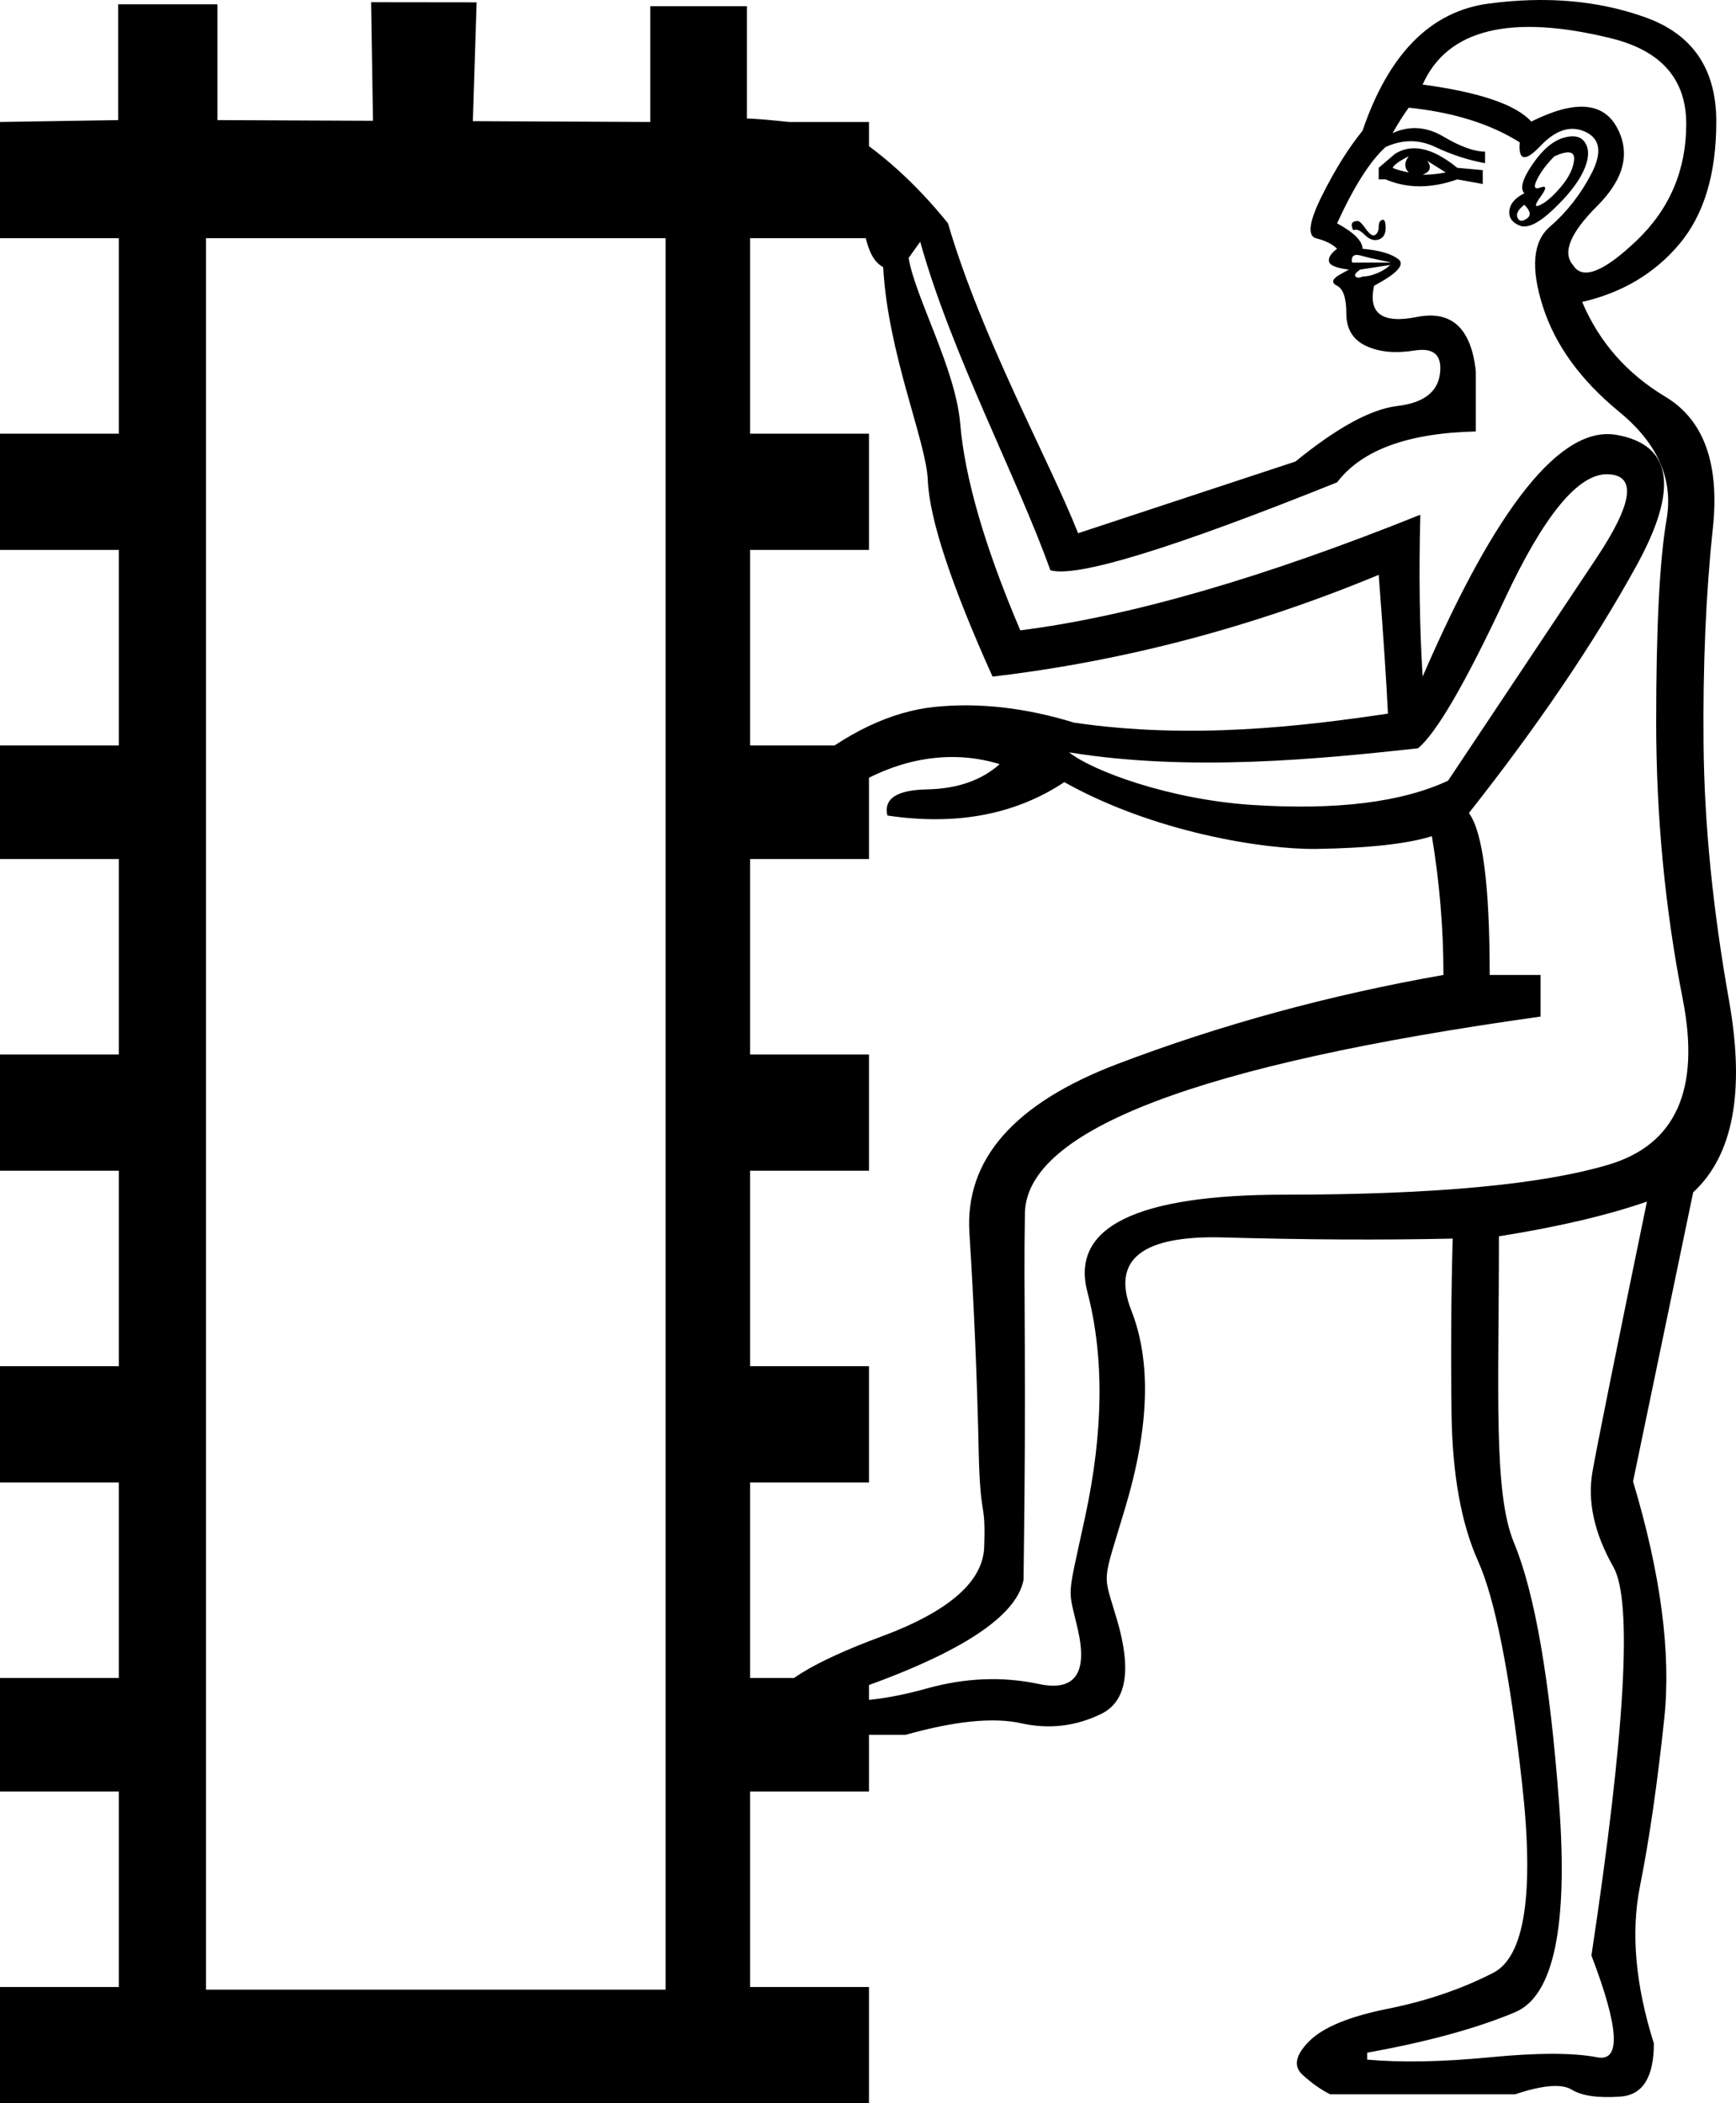 <?xml version="1.0" encoding="UTF-8" standalone="no"?>
<svg
   width="1486.36"
   height="1800.499"
   id="svg2277"
   version="1.1"
   xml:space="preserve"
   xmlns="http://www.w3.org/2000/svg"
   xmlns:svg="http://www.w3.org/2000/svg"
   xmlns:rdf="http://www.w3.org/1999/02/22-rdf-syntax-ns#"
   xmlns:cc="http://creativecommons.org/ns#"
   xmlns:dc="http://purl.org/dc/elements/1.1/"><defs
     id="defs2282" /><path
     id="path2279"
     style="fill:#000000;stroke:none;stroke-width:100.018"
     d="m 1310.736,0.124 c -11.796,0.33 -23.882,1.319 -36.256,2.969 -49.495,6.599 -85.461,42.895 -107.898,108.889 -11.879,14.518 -23.428,32.998 -34.647,55.436 -11.219,22.438 -12.869,34.645 -4.949,36.625 7.919,1.98 13.859,4.951 17.818,8.91 -5.28,3.96 -7.59,7.589 -6.93,10.889 0.66,3.3 6.269,5.61 16.828,6.93 2.639,-1.32 0.33,-6.4e-4 -6.93,3.959 -7.259,3.96 -8.249,7.259 -2.969,9.898 5.28,2.64 7.918,10.559 7.918,23.758 0,13.199 5.611,22.439 16.83,27.719 11.219,5.279 25.076,6.599 41.574,3.959 16.498,-2.64 23.759,3.959 21.779,19.797 -1.98,15.838 -14.189,25.079 -36.627,27.719 -22.438,2.64 -51.475,18.477 -87.111,47.514 l -186.102,61.375 c -25.077,-63.354 -82.4,-166.385 -111.438,-265.375 -27.717,-34.316 -57.745,-61.374 -90.082,-81.172 -189.89,-23.984 -55.21,3.372 12.869,71.273 7.259,15.838 6.495,39.15 21.777,47.516 3.96,73.912 36.866,149.226 38.186,182.223 1.32,32.997 19.799,89.091 55.436,168.283 112.189,-13.199 222.398,-42.236 330.627,-87.111 3.96,51.475 6.598,91.07 7.918,118.787 -71.273,10.559 -167.882,22.573 -268.84,7.688 -41.718,-12.794 -81.369,-17.28 -118.953,-13.461 -37.584,3.819 -75.934,22.051 -115.051,54.693 -4.382,12.52 -2.239,20.506 6.432,23.959 8.671,3.453 18.582,1.772 29.732,-5.039 22.611,-14.905 45.264,-24.367 67.961,-28.389 22.697,-4.022 44.795,-2.757 66.295,3.795 -15.576,13.889 -36.326,21.097 -62.252,21.623 -25.926,0.526 -37.231,7.978 -33.916,22.357 58.973,8.816 109.476,-0.708 151.512,-28.572 76.53,42.93 170.832,57.824 215.707,57.164 44.875,-0.66 77.872,-4.289 98.99,-10.889 6.599,39.596 9.898,79.191 9.898,118.787 -97.67,17.158 -190.721,42.566 -279.152,76.223 -88.431,33.657 -130.667,81.832 -126.707,144.525 3.959,62.694 6.6,124.728 7.92,186.101 1.32,61.374 6.076,41.709 4.756,81.305 0,30.357 -29.367,56.425 -88.102,78.203 -58.734,21.778 -90.412,41.246 -95.031,58.404 -4.62,17.158 -0.329,25.736 12.869,25.736 h 102.949 c 42.236,-11.878 75.233,-15.178 98.99,-9.899 23.758,5.279 46.525,2.639 68.303,-7.92 21.778,-10.559 26.398,-37.286 13.859,-80.182 -12.539,-42.896 -13.335,-28.51 7.123,-97.143 20.458,-68.633 22.107,-124.728 4.949,-168.283 -17.158,-43.556 9.238,-64.344 79.191,-62.363 69.953,1.98 135.288,2.311 196.002,0.99 -1.32,47.515 -1.65,97.34 -0.99,149.475 0.66,52.135 8.249,94.37 22.768,126.707 14.519,32.337 27.056,95.69 37.615,190.06 10.559,94.37 2.309,148.485 -24.748,162.344 -27.057,13.858 -57.084,24.088 -90.08,30.688 -32.997,6.599 -55.434,15.838 -67.312,27.717 -11.878,11.879 -13.859,21.448 -5.939,28.707 7.919,7.26 15.838,12.868 23.758,16.828 h 158.383 c 23.758,-7.92 39.926,-9.239 48.506,-3.959 8.579,5.279 22.438,7.258 41.576,5.938 19.138,-1.32 28.707,-16.498 28.707,-45.535 -15.838,-50.155 -19.798,-95.031 -11.879,-134.627 7.919,-39.596 14.848,-87.441 20.787,-143.535 5.939,-56.094 -2.969,-123.738 -26.727,-202.93 l 51.475,-247.475 c 34.317,-31.677 44.546,-86.45 30.688,-164.322 -13.858,-77.872 -21.119,-150.796 -21.779,-218.77 -0.66,-67.973 1.981,-129.677 7.92,-185.111 5.939,-55.434 -7.589,-93.05 -40.586,-112.848 -32.997,-19.798 -56.755,-46.855 -71.273,-81.172 34.316,-7.919 62.034,-24.417 83.152,-49.494 21.118,-25.077 31.678,-60.054 31.678,-104.93 0,-44.875 -20.129,-74.573 -60.385,-89.092 -30.192,-10.889 -62.982,-15.838 -98.371,-14.848 z M 101.205,3.696 V 102.812 L 0,104.425 v 99.496 H 101.766 V 371.27 H 0 V 470.776 H 101.766 V 638.124 H 0 v 97.242 H 101.766 V 902.704 H 0 v 99.504 h 101.766 v 167.35 H 0 v 99.506 H 101.766 V 1436.403 H 0 v 97.25 h 101.766 v 167.34 H 0 v 99.506 h 744.014 v -99.506 H 642.248 V 1533.653 h 101.766 v -97.25 H 642.248 v -167.34 h 101.766 v -99.506 H 642.248 V 1002.208 H 744.014 V 902.704 H 642.248 V 735.366 H 744.014 V 638.124 H 642.248 V 470.776 H 744.014 V 371.27 H 642.248 V 203.921 H 744.014 V 104.425 H 639.493 V 5.309 H 556.77 V 104.425 L 404.858,103.721 408.077,2.01 317.741,1.905 319.34,103.391 186.195,102.812 V 3.696 Z M 1321.005,23.385 c 17.488,0.99 36.956,4.125 58.404,9.404 42.896,10.559 64.344,34.976 64.344,73.252 0,39.596 -14.189,72.923 -42.566,99.98 -28.377,27.057 -46.524,33.986 -54.443,20.787 -9.239,-10.559 -2.311,-27.387 20.787,-50.484 23.097,-23.098 28.707,-45.535 16.828,-67.312 -11.879,-21.778 -36.296,-23.427 -73.252,-4.949 -13.199,-14.518 -44.216,-25.078 -93.051,-31.678 10.559,-23.758 29.367,-38.936 56.424,-45.535 13.529,-3.3 29.037,-4.455 46.525,-3.465 z M 1206.177,92.184 c 38.276,3.96 69.954,13.859 95.031,29.697 -1.32,15.838 4.62,16.827 17.818,2.969 13.199,-13.859 26.067,-17.818 38.605,-11.879 12.539,5.939 14.188,17.819 4.949,35.637 -9.239,17.818 -21.118,32.996 -35.637,45.535 -14.518,12.539 -16.498,35.306 -5.939,68.303 10.559,32.997 32.338,63.025 65.334,90.082 32.996,27.057 46.525,57.744 40.586,92.061 -5.939,34.316 -8.908,92.061 -8.908,173.232 0,81.172 7.589,160.364 22.768,237.576 15.178,77.212 -5.939,124.396 -63.353,141.555 -57.414,17.158 -149.807,25.738 -277.174,25.738 -127.367,0 -183.79,27.718 -169.271,83.152 14.518,55.434 13.858,119.777 -1.98,193.029 -15.838,73.253 -14.712,58.538 -6.133,96.154 8.579,37.617 -2.639,53.125 -33.656,46.525 -31.017,-6.599 -63.025,-5.28 -96.021,3.959 -32.997,9.239 -62.034,12.538 -87.111,9.898 106.909,-34.316 163.664,-68.633 170.264,-102.949 2.64,-184.781 -0.136,-242.659 1.184,-313.932 1.32,-71.273 148.486,-127.367 441.496,-168.283 v -35.637 h -43.557 c 0,-76.552 -5.939,-122.748 -17.818,-138.586 59.394,-75.232 107.239,-145.845 143.535,-211.838 36.296,-65.993 30.687,-103.28 -16.828,-111.859 -47.515,-8.579 -102.949,60.386 -166.303,206.891 -2.639,-42.236 -3.299,-88.431 -1.978,-138.586 -134.626,54.114 -248.795,87.11 -342.506,98.988 -30.357,-71.273 -47.515,-130.336 -51.475,-177.191 -3.96,-46.855 -38.846,-108.64 -44.125,-141.637 l 9.898,-13.859 c 26.397,95.03 83.72,203.341 111.437,281.213 22.438,6.599 104.271,-18.478 245.496,-75.232 21.118,-27.717 60.713,-42.235 118.787,-43.555 v -51.475 c -3.959,-36.956 -20.787,-52.465 -50.484,-46.525 -29.697,5.939 -41.907,-2.971 -36.627,-26.729 19.798,-10.559 26.728,-18.148 20.789,-22.768 -5.939,-4.62 -16.169,-7.588 -30.688,-8.908 0,-6.599 -7.259,-13.858 -21.777,-21.777 14.519,-31.677 28.377,-53.455 41.576,-65.334 14.518,-6.599 28.706,-6.599 42.564,0 13.859,6.599 28.048,11.22 42.566,13.859 v -9.9 c -9.239,0 -21.118,-4.288 -35.637,-12.867 -14.518,-8.579 -29.036,-9.57 -43.555,-2.971 5.28,-9.239 9.898,-16.498 13.857,-21.777 z m 139.019,24.561 c -1.938,0.124 -4.063,0.516 -6.373,1.176 -9.239,2.64 -18.147,10.229 -26.727,22.768 -8.579,12.539 -10.889,20.788 -6.93,24.748 -7.919,3.96 -12.207,8.91 -12.867,14.85 -0.66,5.939 2.309,10.227 8.908,12.867 6.599,2.64 16.168,-1.979 28.707,-13.857 12.539,-11.879 21.119,-22.769 25.738,-32.668 4.619,-9.899 5.278,-17.818 1.978,-23.758 -2.475,-4.455 -6.62,-6.496 -12.435,-6.125 z m -133.172,10.209 c -6.372,-0.247 -12.282,1.362 -17.727,4.826 l -13.857,11.879 v 9.898 h 5.939 c 18.478,7.919 38.935,7.919 61.373,0 l 21.777,3.959 v -11.877 l -21.777,-1.98 c -13.198,-10.724 -25.108,-16.293 -35.728,-16.705 z m 131.996,3.588 c 2.805,0.495 4.043,2.558 3.713,6.188 -0.66,7.259 -4.291,14.848 -10.891,22.768 -6.599,7.919 -12.537,13.198 -17.816,15.838 -5.28,2.64 -5.28,0.332 0,-6.928 5.28,-7.259 5.28,-9.9 0,-7.92 -5.279,1.98 -6.27,-0.33 -2.971,-6.93 3.3,-6.599 8.25,-13.198 14.85,-19.797 5.939,-2.64 10.31,-3.714 13.115,-3.219 z m -137.844,3.219 c -3.96,5.279 -3.96,9.898 0,13.857 -6.599,-1.32 -11.218,-2.639 -13.857,-3.959 1.32,-2.64 5.938,-5.939 13.857,-9.898 z m 15.838,3.959 15.84,9.898 c -6.599,1.32 -13.2,1.98 -19.799,1.98 6.599,-2.64 7.919,-6.599 3.959,-11.879 z m 83.152,37.615 v 0.002 c 5.332,5.226 5.938,9.237 1.978,11.877 -3.96,2.639 -6.6,2.311 -7.92,-0.988 -1.32,-3.3 0.66,-6.931 5.939,-10.891 z m -121.758,12.869 c -1.979,0.66 -2.969,2.64 -2.969,5.939 0,3.3 -0.991,5.61 -2.971,6.93 -1.98,1.32 -4.618,-0.33 -7.918,-4.949 -3.3,-4.62 -5.609,-6.93 -6.93,-6.93 -2.64,0 -4.291,0.661 -4.951,1.98 -0.66,1.32 -0.33,3.3 0.99,5.939 v 0 c 2.639,-1.32 5.939,-6.2e-4 9.898,3.959 3.959,3.96 7.919,5.279 11.879,3.959 3.959,-1.32 5.939,-4.619 5.939,-9.898 0,-5.279 -0.99,-7.59 -2.971,-6.93 z M 176.393,203.921 H 569.881 V 1703.257 H 176.393 Z m 983.753,14.475 c 1.32,-0.33 3.135,-0.164 5.445,0.496 4.619,1.32 10.229,2.639 16.828,3.959 6.599,1.32 9.24,1.98 7.92,1.98 h -31.678 c -1.32,0 -1.65,-1.319 -0.99,-3.959 0.33,-1.32 1.155,-2.147 2.475,-2.477 z m 30.193,8.414 c -2.639,2.64 -6.269,4.95 -10.889,6.93 -4.619,1.98 -8.909,2.971 -12.869,2.971 -2.639,1.32 -4.619,1.32 -5.939,0 -1.32,-1.32 -8e-4,-3.3 3.959,-5.939 z m 186.101,179.174 c 25.078,0.66 21.776,24.747 -9.9,72.262 -31.677,47.515 -73.912,110.869 -126.707,190.061 -39.596,18.478 -95.36,25.409 -167.293,20.789 -71.933,-4.62 -137.812,-29.498 -157.142,-45.031 103.213,16.788 214.228,5.764 298.699,-3.475 15.838,-13.199 40.586,-55.765 74.242,-127.697 33.657,-71.933 63.024,-107.568 88.102,-106.908 z m 33.656,622.645 c -26.397,128.027 -41.906,204.909 -46.525,230.646 -4.62,25.737 1.32,53.125 17.818,82.162 16.498,29.037 10.228,139.907 -18.809,332.608 23.757,62.033 25.407,91.071 4.949,87.111 -20.458,-3.96 -51.145,-3.96 -92.061,0 -40.916,3.96 -75.893,4.62 -104.93,1.98 v -5.939 c 51.475,-9.239 93.71,-20.788 126.707,-34.647 32.996,-13.858 45.537,-73.583 37.617,-179.172 -7.919,-105.589 -20.787,-179.833 -38.605,-222.729 -17.819,-42.896 -12.869,-130.013 -12.869,-262.322 v 0 c 50.155,-7.919 92.391,-17.819 126.707,-29.697 z" /></svg>
